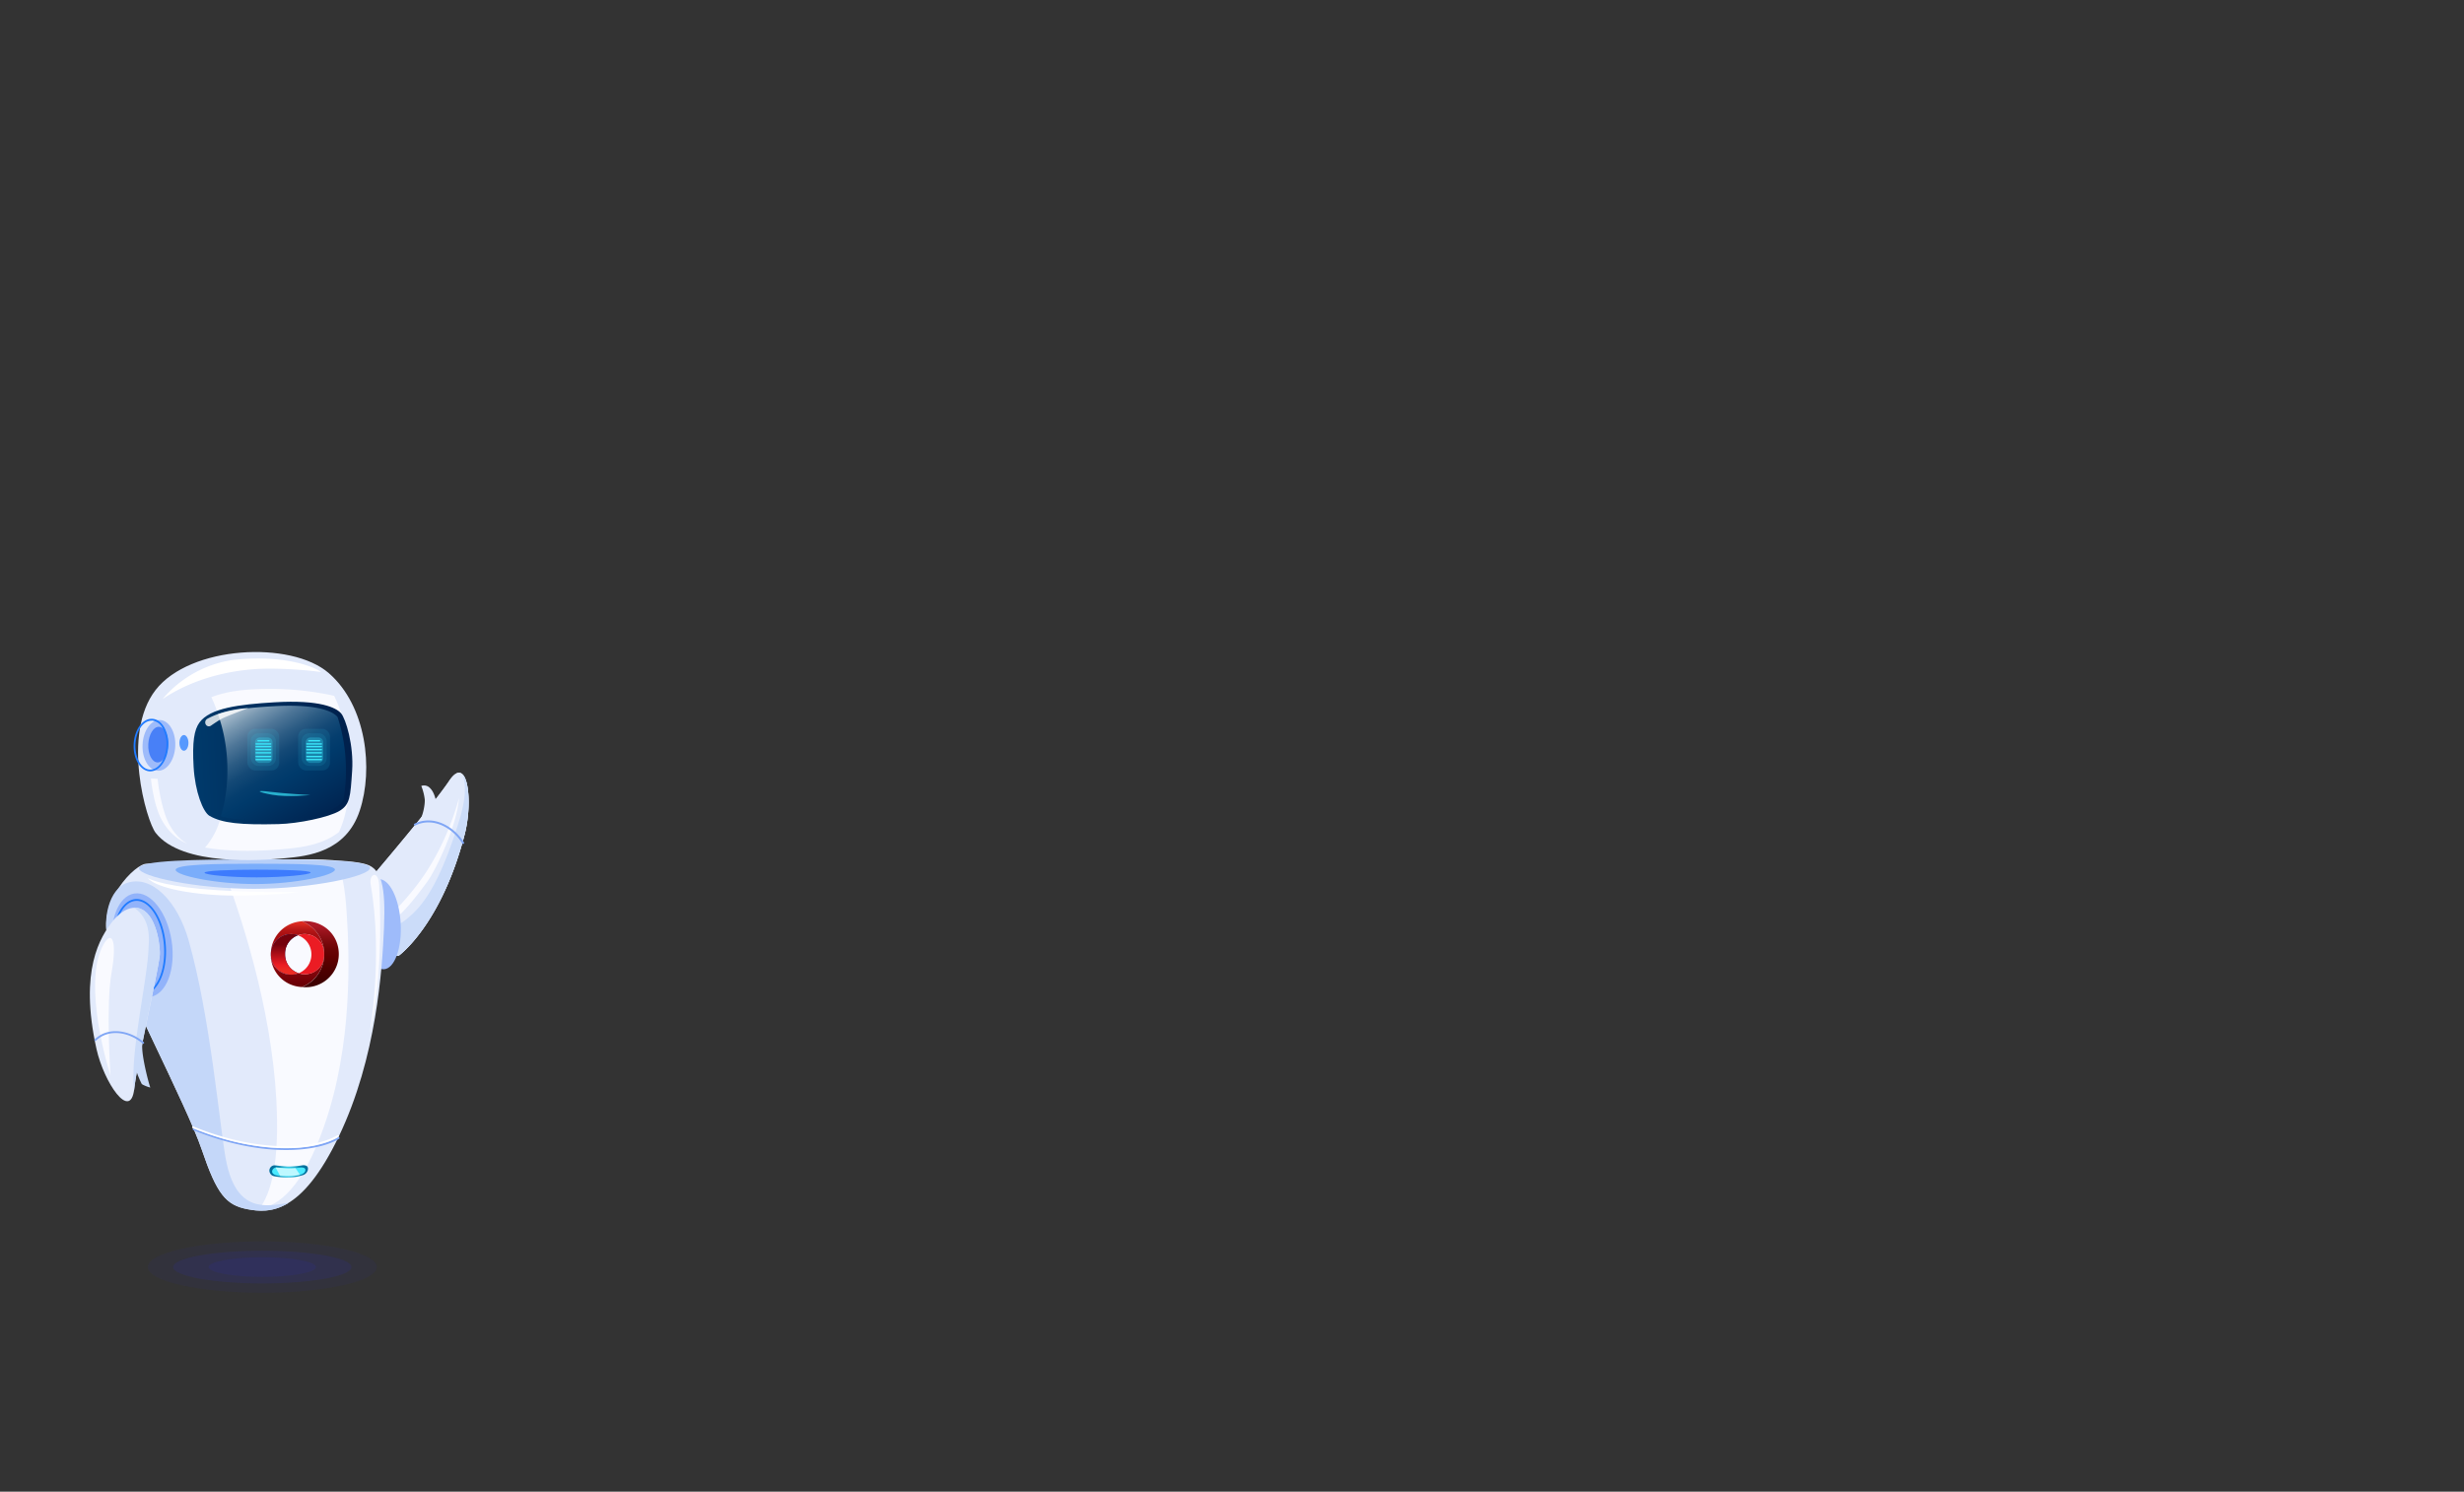 <svg xmlns="http://www.w3.org/2000/svg" xmlns:xlink="http://www.w3.org/1999/xlink" width="1024" height="620" viewBox="0 0 1024 620">
  <rect x="0" y="0" width="1024" height="620" fill="#333333" stroke="none"/>
  <defs>
    <style>
      .cls-1 {
        isolation: isolate;
      }

      .cls-2 {
        fill: none;
      }

      .cls-3, .cls-4 {
        fill: #2e3191;
      }

      .cls-3, .cls-33 {
        opacity: 0.1;
      }

      .cls-4 {
        opacity: 0.2;
      }

      .cls-5 {
        fill: #e2eafb;
      }

      .cls-6 {
        fill: #cbdcf9;
      }

      .cls-7 {
        fill: #f9faff;
      }

      .cls-8 {
        fill: #80a6f5;
      }

      .cls-9 {
        fill: #9ebbfa;
      }

      .cls-10 {
        fill: #b7cff8;
      }

      .cls-11, .cls-27, .cls-32 {
        fill: #207bff;
      }

      .cls-11 {
        opacity: 0.4;
      }

      .cls-12 {
        fill: #004bff;
        opacity: 0.5;
        mix-blend-mode: multiply;
      }

      .cls-13 {
        fill: #c4d7f9;
      }

      .cls-14 {
        fill: url(#_ÂÁ_Ï_ÌÌ_È_ËÂÌÚ_30);
      }

      .cls-15 {
        fill: #4aeaff;
      }

      .cls-16, .cls-31 {
        fill: #fff;
      }

      .cls-17 {
        fill: #bdf8ff;
      }

      .cls-18 {
        fill: url(#linear-gradient);
      }

      .cls-19 {
        fill: #eb1c24;
      }

      .cls-20 {
        fill: url(#linear-gradient-2);
      }

      .cls-21 {
        fill: url(#linear-gradient-3);
      }

      .cls-22 {
        fill: url(#linear-gradient-4);
      }

      .cls-23 {
        fill: url(#linear-gradient-5);
      }

      .cls-24 {
        fill: url(#linear-gradient-6);
      }

      .cls-25 {
        fill: url(#linear-gradient-7);
      }

      .cls-26 {
        fill: #92b3fa;
      }

      .cls-28 {
        fill: url(#_ÂÁ_Ï_ÌÌ_È_ËÂÌÚ_14);
      }

      .cls-29 {
        fill: url(#_ÂÁ_Ï_ÌÌ_È_ËÂÌÚ_18);
      }

      .cls-30 {
        fill: #4880f7;
      }

      .cls-31 {
        opacity: 0.8;
      }

      .cls-32 {
        opacity: 0.72;
      }

      .cls-33, .cls-34, .cls-35, .cls-36 {
        fill: #3ae5fa;
      }

      .cls-34 {
        opacity: 0.3;
      }

      .cls-36 {
        opacity: 0.7;
      }
    </style>
    <radialGradient id="_ÂÁ_Ï_ÌÌ_È_ËÂÌÚ_30" data-name="¡ÂÁ˚ÏˇÌÌ˚È „‡‰ËÂÌÚ 30" cx="2983.01" cy="486.84" r="5.93" gradientTransform="translate(-2863.05)" gradientUnits="userSpaceOnUse">
      <stop offset="0" stop-color="#4aeaff"/>
      <stop offset="1" stop-color="#00709d"/>
    </radialGradient>
    <linearGradient id="linear-gradient" x1="1603.69" y1="383.21" x2="1603.69" y2="415.93" gradientTransform="matrix(-1, 0, 0, 1, 1727.34, 0)" gradientUnits="userSpaceOnUse">
      <stop offset="0.02" stop-color="#dc2a21"/>
      <stop offset="0.06" stop-color="#c7201b"/>
      <stop offset="0.1" stop-color="#b61717"/>
      <stop offset="0.15" stop-color="#ab1113"/>
      <stop offset="0.22" stop-color="#a40e12"/>
      <stop offset="0.43" stop-color="#a20d11"/>
      <stop offset="0.79" stop-color="#6b0006"/>
    </linearGradient>
    <linearGradient id="linear-gradient-2" x1="1594.19" y1="384.67" x2="1594.19" y2="408.15" gradientTransform="matrix(-1, 0, 0, 1, 1727.34, 0)" gradientUnits="userSpaceOnUse">
      <stop offset="0" stop-color="#ac1a27"/>
      <stop offset="0.08" stop-color="#9e151f"/>
      <stop offset="0.28" stop-color="#7d0a0e"/>
      <stop offset="0.44" stop-color="#680304"/>
      <stop offset="0.56" stop-color="#610000"/>
      <stop offset="0.73" stop-color="#520000"/>
      <stop offset="1" stop-color="#3f0000"/>
    </linearGradient>
    <linearGradient id="linear-gradient-3" x1="-637.02" y1="396.76" x2="-622.03" y2="396.76" gradientTransform="translate(734.8)" gradientUnits="userSpaceOnUse">
      <stop offset="0" stop-color="#bd1349"/>
      <stop offset="0.24" stop-color="#bd124e"/>
      <stop offset="0.25" stop-color="#bd124e"/>
      <stop offset="1" stop-color="#7a0025"/>
    </linearGradient>
    <linearGradient id="linear-gradient-4" x1="-642.27" y1="404.56" x2="-621.95" y2="404.56" gradientTransform="translate(734.8)" gradientUnits="userSpaceOnUse">
      <stop offset="0" stop-color="#282880"/>
      <stop offset="0.27" stop-color="#26257c"/>
      <stop offset="0.56" stop-color="#1f1b6f"/>
      <stop offset="0.85" stop-color="#140b5a"/>
      <stop offset="1" stop-color="#0d004c"/>
    </linearGradient>
    <linearGradient id="linear-gradient-5" x1="-637.46" y1="404.56" x2="-622.02" y2="404.56" xlink:href="#linear-gradient-3"/>
    <linearGradient id="linear-gradient-6" x1="-634.34" y1="396.69" x2="-614.93" y2="396.69" xlink:href="#linear-gradient-4"/>
    <linearGradient id="linear-gradient-7" x1="1609" y1="403.78" x2="1609" y2="392.67" gradientTransform="matrix(-1, 0, 0, 1, 1727.34, 0)" gradientUnits="userSpaceOnUse">
      <stop offset="0" stop-color="#ec2d24"/>
      <stop offset="0.12" stop-color="#ec2824"/>
      <stop offset="0.25" stop-color="#eb1c24"/>
      <stop offset="1" stop-color="#74020d"/>
    </linearGradient>
    <linearGradient id="_ÂÁ_Ï_ÌÌ_È_ËÂÌÚ_14" data-name="¡ÂÁ˚ÏˇÌÌ˚È „‡‰ËÂÌÚ 14" x1="2935.14" y1="452.27" x2="3001.17" y2="452.27" gradientTransform="translate(-2873.6 14.89) rotate(-2.88)" gradientUnits="userSpaceOnUse">
      <stop offset="0" stop-color="#003a6b"/>
      <stop offset="1" stop-color="#00204c"/>
    </linearGradient>
    <linearGradient id="_ÂÁ_Ï_ÌÌ_È_ËÂÌÚ_18" data-name="¡ÂÁ˚ÏˇÌÌ˚È „‡‰ËÂÌÚ 18" x1="2961.87" y1="289.73" x2="2995.32" y2="346.08" gradientTransform="translate(-2863.05)" gradientUnits="userSpaceOnUse">
      <stop offset="0" stop-color="#cad6e0"/>
      <stop offset="0.05" stop-color="#aec0d0"/>
      <stop offset="0.15" stop-color="#7998b1"/>
      <stop offset="0.25" stop-color="#4e7698"/>
      <stop offset="0.35" stop-color="#2c5c84"/>
      <stop offset="0.44" stop-color="#144976"/>
      <stop offset="0.53" stop-color="#053e6e"/>
      <stop offset="0.6" stop-color="#003a6b"/>
      <stop offset="1" stop-color="#00204c"/>
    </linearGradient>
  </defs>
  <title>robot</title>
  <g class="cls-1">
    <g id="robot">
      <g id="fondo">
        <rect class="cls-2" width="1024" height="620"/>
      </g>
      <g id="sombra">
        <g>
          <ellipse class="cls-3" cx="109" cy="526.64" rx="47.58" ry="10.68"/>
          <path class="cls-4" d="M71.93,526.64c0,3.75,16.6,6.8,37.07,6.8s37.07-3.05,37.07-6.8-16.6-6.79-37.07-6.79S71.93,522.89,71.93,526.64Z"/>
          <path class="cls-4" d="M86.68,526.64c0,2.26,10,4.09,22.32,4.09s22.32-1.83,22.32-4.09-10-4.09-22.32-4.09S86.68,524.38,86.68,526.64Z"/>
        </g>
      </g>
      <g id="brazoIzquierdo">
        <g>
          <g>
            <path class="cls-5" d="M193.1,346.84c-9.75,37.65-27.31,50.32-27.31,50.32s-7.56,1.56-14.72-10.15a20.24,20.24,0,0,1-2.13-16s30.07-35,37.7-46.4S196.76,332.7,193.1,346.84Z"/>
            <path class="cls-5" d="M193.1,346.84c-9.75,37.65-27.31,50.32-27.31,50.32s-7.56,1.56-14.72-10.15a20.24,20.24,0,0,1-2.13-16s30.07-35,37.7-46.4S196.76,332.7,193.1,346.84Z"/>
            <path class="cls-6" d="M190.94,340.76c-6.83,22.24-13,32.86-19.14,38.75-10.48,10.11-18.36,8.32-23.32.64a19.57,19.57,0,0,0,2.59,6.86c7.16,11.71,14.72,10.15,14.72,10.15s17.56-12.67,27.31-50.32c2.53-9.77,2.12-22.1-.89-25C192.43,322.87,195,327.52,190.94,340.76Z"/>
            <path class="cls-5" d="M174,341.86c1.69-2.34,2.64-7.18,2.53-9.52a22.15,22.15,0,0,0-1.45-5.67,3.37,3.37,0,0,1,3.67.93c1.81,1.78,2.34,4.88,2.7,6.24S174,341.86,174,341.86Z"/>
            <path class="cls-7" d="M171.79,369.78a120.09,120.09,0,0,1-8.89,9.93c-1.57,1.49,0,3,1.4,2,3.11-2.23,7.65-7.57,13.3-15.28,3.31-4.51,12.2-22.7,13.17-34.69C190.47,332.25,185.94,352.3,171.79,369.78Z"/>
            <path class="cls-8" d="M192.69,350.72h0a.41.41,0,0,1-.56-.13c-3.93-6.39-12.13-11.18-19.57-7.47a.41.41,0,0,1-.36-.73c7.87-3.93,16.5,1.07,20.63,7.77A.42.42,0,0,1,192.69,350.72Z"/>
          </g>
          <path class="cls-9" d="M166.51,383.66c.61,10.34-2.51,18.94-6.95,19.2S151,395,150.4,384.61s2.51-18.94,6.95-19.2S165.9,373.32,166.51,383.66Z"/>
        </g>
      </g>
      <g id="torso">
        <g>
          <path class="cls-5" d="M61,359c-4.61-.3-20.86,16-16,31.81s32.58,68.59,38.85,87.07,10,23,19,24.71,22.39,2.28,38-30.34,18-69.25,18.74-86.66-1.11-24.31-7.2-26.3C138.23,354.68,61,359,61,359Z"/>
          <path class="cls-7" d="M134.57,468.43c12.11-34.31,10.65-71.2,9.53-88.68-.75-11.61-2.12-18.47-4.79-22.15-12.91-.72-31.76-.41-47.73.1,8.54,22.53,21.16,60.47,23.27,99.56,1.4,26.07-2.2,38.81-7.19,45.34C115.79,501,125.56,494,134.57,468.43Z"/>
          <path class="cls-10" d="M153.77,360.76c0,3.38-23.9,8.63-48,8.67s-48-5.13-48-8.51,23.9-3.69,48-3.73S153.76,357.38,153.77,360.76Z"/>
          <path class="cls-11" d="M139.19,361.45c0,2.34-16.46,6-33.06,6S73.05,363.9,73,361.56,89.51,359,106.11,359,139.19,359.11,139.19,361.45Z"/>
          <path class="cls-12" d="M129.09,362.67c0,.89-11.35,2-22.42,2S85,363.63,85,362.74s10.59-1.25,21.65-1.27S129.09,361.77,129.09,362.67Z"/>
          <path class="cls-13" d="M93.83,481.72c-2.56-13.83-6.38-59.05-15.47-91-4.56-16-15.29-27.29-25.67-23.71-7.37,2.54-10.28,15.24-7.63,23.79C50,406.65,77.64,459.42,83.91,477.9s10,23,19,24.71c4.59.86,10.39,1.43,17.07-2.67C110.89,501.36,98.07,504.62,93.83,481.72Z"/>
          <path class="cls-14" d="M125.74,488.46a16.35,16.35,0,0,1-5.5.9,24.7,24.7,0,0,1-6.14-.45,2.46,2.46,0,0,1-2.15-2.28h0a2.22,2.22,0,0,1,2.15-2.28s4.73.53,5.88.52a42.67,42.67,0,0,0,6-.56c1.18,0,2.29.34,1.94,2A3,3,0,0,1,125.74,488.46Z"/>
          <path class="cls-15" d="M125,488.2a17,17,0,0,1-4.75.65,27,27,0,0,1-5.31-.32c-1-.21-1.86-.74-1.86-1.63h0a1.76,1.76,0,0,1,1.86-1.63s4.09.38,5.08.37a43.11,43.11,0,0,0,5.17-.39c1,0,2,.24,1.67,1.45C126.69,487.27,126.22,487.82,125,488.2Z"/>
          <path class="cls-8" d="M118.91,478c-10.86,0-24.17-2.36-38.54-8.26a.39.39,0,1,1,.3-.71c26.76,11,49.79,9.6,59.86,3.65a.37.37,0,0,1,.52.13.39.39,0,0,1-.13.53C136.13,476.2,128.47,478,118.91,478Z"/>
          <path class="cls-16" d="M118.63,477.17c-10.86,0-24.18-2.36-38.54-8.26a.38.38,0,0,1,.29-.71c26.77,11,49.79,9.6,59.87,3.65a.38.38,0,0,1,.52.13.39.39,0,0,1-.13.53C135.85,475.34,128.19,477.17,118.63,477.17Z"/>
          <path class="cls-7" d="M157.58,367.94c2.06,41.82-4,61.61-4,61.61s5.76-31.6.44-62.14C153.33,363.22,157.26,361.4,157.58,367.94Z"/>
          <path class="cls-16" d="M61.43,365s4.75,2.86,22.15,4.48,40.31,1.3,40.31,1.3-21.11,2.8-40.39.72S61.43,365,61.43,365Z"/>
          <path class="cls-17" d="M122.79,485.51c-.84.07-1.82.13-2.79.13s-5.08-.37-5.08-.37a2.58,2.58,0,0,0-.39,0l1.88,3.43c1,.09,2.3.13,3.82.11a17.55,17.55,0,0,0,4.42-.56Z"/>
          <g>
            <path class="cls-18" d="M134.74,396.59a14.76,14.76,0,0,0-9.21-13.68,14.87,14.87,0,0,0-1.65.21,13.6,13.6,0,0,0-11.31,12.95c0,.15,0,.3,0,.45v.15h0a8.43,8.43,0,0,1,11.18-7.95c-.83-.3-.8-.3.05,0a8.2,8.2,0,0,1,2.85-.49,8.06,8.06,0,0,1,8,8.34v.08a7.94,7.94,0,0,1-8,8.27,8.08,8.08,0,0,1-2.59-.42,8.34,8.34,0,0,1-3.13.6,8.43,8.43,0,0,1-8.43-8.29,13.48,13.48,0,0,0,11.23,13.24,16,16,0,0,0,1.73.21A14.76,14.76,0,0,0,134.74,396.59Z"/>
            <path class="cls-19" d="M129.42,396.69a8.44,8.44,0,0,1-5.3,7.83,8.08,8.08,0,0,0,2.59.42,7.94,7.94,0,0,0,8-8.27v-.08a8.06,8.06,0,0,0-8-8.34,8.2,8.2,0,0,0-2.85.49c-.85-.31-.88-.31-.05,0A8.42,8.42,0,0,1,129.42,396.69Z"/>
            <path class="cls-20" d="M126.71,382.86c-.4,0-.79,0-1.18.05a14.77,14.77,0,0,1,0,27.37c.37,0,.74.05,1.12.05a13.74,13.74,0,0,0,14.15-13.74v-.07C140.79,389,134.91,382.86,126.71,382.86Z"/>
            <path class="cls-21" d="M112.56,396.69v0Z"/>
            <path class="cls-22" d="M123.89,404.44Z"/>
            <path class="cls-23" d="M123.89,404.44Z"/>
            <path class="cls-24" d="M121,405.12a8.34,8.34,0,0,0,3.13-.6l-.23-.08h0a8.21,8.21,0,0,1-5.43-7.85v-.07a8.09,8.09,0,0,1,5.33-7.78h-.05a8.43,8.43,0,0,0-11.18,7.95v.15A8.43,8.43,0,0,0,121,405.12Z"/>
            <path class="cls-25" d="M121,405.12a8.34,8.34,0,0,0,3.13-.6l-.23-.08h0a8.21,8.21,0,0,1-5.43-7.85v-.07a8.09,8.09,0,0,1,5.33-7.78h-.05a8.43,8.43,0,0,0-11.18,7.95v.15A8.43,8.43,0,0,0,121,405.12Z"/>
          </g>
        </g>
      </g>
      <g id="brazoDerecho">
        <g>
          <path class="cls-26" d="M71.31,391c-1.83-11.87-8.78-20.65-15.51-19.61s-10.71,11.51-8.88,23.37,8.78,20.64,15.51,19.6S73.14,402.82,71.31,391Z"/>
          <path class="cls-27" d="M56.28,373.68c6.08-.48,11.73,8.05,12.61,19S65.53,413,59.45,413.46s-11.73-8-12.6-19c-.77-9.6,2.38-17.94,7.26-20.19A6.36,6.36,0,0,1,56.28,373.68Zm11.84,19.08C67.28,382.21,62,374,56.35,374.45s-9.57,9.39-8.73,19.94,6.12,18.76,11.77,18.31a5.83,5.83,0,0,0,2-.53C65.92,410.07,68.86,402,68.12,392.76Z"/>
          <g>
            <path class="cls-5" d="M40.1,436c-7.33-33,1.74-46.65,6.62-53,1.43-1.87,6.78-7.79,12.33-4.95,6.53,3.34,7.62,16.71,7.35,19-1.06,9-9.16,43.21-10.62,55.61C54.2,466.1,43.24,450.05,40.1,436Z"/>
            <path class="cls-6" d="M66.4,397c-.18,1.52-.57,3.78-1.08,6.52-1.59,7.93-4.54,21.64-6.78,33.19-1.27,6.42-2.32,12.16-2.76,15.9,0,.2-.05.4-.07.59-1.73-15.56,5.35-44.51,6-58.73.19-3.9,1.27-12.36-6.08-17.25a6.65,6.65,0,0,1,3.39.75C65.58,381.32,66.67,394.69,66.4,397Z"/>
            <path class="cls-7" d="M43.13,392.35c-9.54,16.63,2.8,54.77,2.8,54.77s-2-29.22.43-42.86S46.38,386.68,43.13,392.35Z"/>
            <path class="cls-6" d="M56.67,445.18a42.53,42.53,0,0,0,2.21,5.31c.28.45,3.65,1.72,3.56,1.46-.82-2.27-4-14.54-3.23-18.38C59.49,432.21,55.79,443,56.67,445.18Z"/>
            <path class="cls-8" d="M59.63,433.82a.38.38,0,0,1-.37-.08c-5.28-4.56-13.89-6.5-19.44-1.13a.39.39,0,0,1-.53-.56c5.87-5.68,14.93-3.67,20.47,1.11a.39.39,0,0,1-.13.66Z"/>
          </g>
        </g>
      </g>
      <g id="cabeza">
        <g>
          <g>
            <path class="cls-5" d="M64.68,346.15c11,14.13,44.55,11.44,53.9,10.55s25.21-2.53,30.92-19.75,2.85-43.5-12.84-57.16-57.71-11.43-72,7S60.87,341.25,64.68,346.15Z"/>
            <path class="cls-16" d="M67.58,290.52c.62-.22,13.59-10.3,37.07-12.31,8.08-.7,20.68,0,28.77,1.12-.81-.85-12.42-7.56-36.37-5.07A47.26,47.26,0,0,0,67.58,290.52Z"/>
            <path class="cls-7" d="M110.27,286.35c-7.56.12-15.14.66-22.26,3.36l-.17.07c7.4,15.67,8,36.08,3.68,50.67a30.78,30.78,0,0,1-6.3,11.83c13.07,2.3,27.68,1.1,33.36.56,6.19-.59,15.22-1.51,22.28-7a36.6,36.6,0,0,0,2-5.35c4.38-14.78,3.7-35.54-4-51.28A122.15,122.15,0,0,0,110.27,286.35Z"/>
            <path class="cls-28" d="M82.93,300.26c4.36-5.93,16.24-7.47,31.12-8.36,19.2-1.15,25.7,2.33,27.66,4.55s5.36,13.24,4.63,24-.85,13.94-5.26,16.6-17.14,5.28-25.37,5.48c-15.59.38-23.45-.38-28.66-3.44-2.67-1.57-6-10-6.59-20.39S80.68,303.33,82.93,300.26Z"/>
            <path class="cls-29" d="M113.51,293.55c-9.24.54-17.27,1.34-22.93,3.33,5,13.72,5,30,1.31,42,0,.14-.09.27-.13.41,4.93,1.42,12,1.77,23.34,1.5,7.9-.19,20.11-2.63,24.34-5.12a7.49,7.49,0,0,0,3.32-3.45,71.83,71.83,0,0,0-2.44-34.11c-.09-.13-.19-.25-.27-.35C138.16,295.73,131.93,292.48,113.51,293.55Z"/>
            <path class="cls-9" d="M72.84,310.11c-.26,5.82-3.51,10.41-7.26,10.24s-6.59-5-6.33-10.84,3.51-10.41,7.26-10.24S73.1,304.29,72.84,310.11Z"/>
            <path class="cls-30" d="M69.87,309.67c-.18,4.09-2.17,7.32-4.45,7.22s-4-3.5-3.79-7.58,2.17-7.32,4.45-7.22S70.05,305.59,69.87,309.67Z"/>
            <path class="cls-27" d="M69.93,310l-.38,0,.38,0a14.29,14.29,0,0,0-1.71-7.75c-1.26-2.17-3-3.41-5-3.49-4-.18-7.4,4.58-7.67,10.6s2.74,11.07,6.7,11.25h.21C66.35,320.59,69.67,315.9,69.93,310ZM63.2,299.5a5.51,5.51,0,0,1,4.35,3.12A13.5,13.5,0,0,1,69.16,310c-.25,5.6-3.33,10-6.86,9.87s-6.21-4.84-6-10.44,3.22-9.88,6.68-9.88Z"/>
            <path class="cls-7" d="M62.73,323.6l2.75.1s1.18,11.44,4.47,18.16,8,8.87,8,8.87-7.06-2.29-11.28-11C63.62,333.46,62.73,323.6,62.73,323.6Z"/>
            <path class="cls-31" d="M85.52,301.14h0a1.47,1.47,0,0,0,2.1.5c1.34-.92,3.38-2.29,4.55-2.92,1.86-1,11-4.4,11-4.4s-9.19.19-17,4.43A1.75,1.75,0,0,0,85.52,301.14Z"/>
          </g>
          <path class="cls-32" d="M78.32,308.77c0,1.81-.84,3.27-1.88,3.27s-1.87-1.46-1.87-3.27.84-3.27,1.87-3.27S78.32,307,78.32,308.77Z"/>
        </g>
      </g>
      <g id="ojos">
        <g>
          <rect class="cls-33" x="102.81" y="302.93" width="13.24" height="17.3" rx="3.23"/>
          <rect class="cls-33" x="104.2" y="304.79" width="10.47" height="13.58" rx="3.23"/>
          <path class="cls-34" d="M108,306.53h3.25a2,2,0,0,1,2,2v6.56a2,2,0,0,1-2,2H108a2,2,0,0,1-2-2v-6.56A2,2,0,0,1,108,306.53Z"/>
          <path class="cls-35" d="M112.45,310.61h-6a.29.29,0,0,1,0-.58h6a.29.29,0,1,1,0,.58Z"/>
          <path class="cls-35" d="M112.45,311.87h-6a.29.29,0,0,1,0-.58h6a.29.29,0,0,1,0,.58Z"/>
          <path class="cls-35" d="M112.45,313.17h-6a.28.28,0,0,1-.29-.28.29.29,0,0,1,.29-.29h6a.29.29,0,0,1,.29.29A.28.28,0,0,1,112.45,313.17Z"/>
          <path class="cls-35" d="M111.69,308.19h-4.44a.29.29,0,0,1,0-.58h4.44a.29.29,0,0,1,0,.58Z"/>
          <path class="cls-35" d="M112.45,309.5h-6a.29.29,0,0,1,0-.58h6a.29.29,0,0,1,0,.58Z"/>
          <path class="cls-35" d="M112.45,314.73h-6a.29.29,0,0,1,0-.58h6a.29.29,0,1,1,0,.58Z"/>
          <path class="cls-35" d="M112.45,316h-6a.29.29,0,0,1,0-.58h6a.29.29,0,0,1,0,.58Z"/>
        </g>
        <g>
          <rect class="cls-33" x="123.91" y="302.93" width="13.24" height="17.3" rx="3.23"/>
          <rect class="cls-33" x="125.3" y="304.79" width="10.47" height="13.58" rx="3.23"/>
          <path class="cls-34" d="M129.07,306.53h3.25a2,2,0,0,1,2,2v6.56a2,2,0,0,1-2,2h-3.25a2,2,0,0,1-2-2v-6.56A2,2,0,0,1,129.07,306.53Z"/>
          <path class="cls-35" d="M133.55,310.61h-6a.29.29,0,0,1,0-.58h6a.29.29,0,1,1,0,.58Z"/>
          <path class="cls-35" d="M133.55,311.87h-6a.29.29,0,0,1,0-.58h6a.29.29,0,0,1,0,.58Z"/>
          <path class="cls-35" d="M133.55,313.17h-6a.28.28,0,0,1-.29-.28.29.29,0,0,1,.29-.29h6a.29.29,0,0,1,.29.29A.28.28,0,0,1,133.55,313.17Z"/>
          <path class="cls-35" d="M132.79,308.19h-4.44a.29.29,0,0,1,0-.58h4.44a.29.29,0,1,1,0,.58Z"/>
          <path class="cls-35" d="M133.55,309.5h-6a.29.29,0,0,1,0-.58h6a.29.29,0,0,1,0,.58Z"/>
          <path class="cls-35" d="M133.55,314.73h-6a.29.29,0,0,1,0-.58h6a.29.29,0,1,1,0,.58Z"/>
          <path class="cls-35" d="M133.55,316h-6a.29.29,0,0,1,0-.58h6a.29.29,0,0,1,0,.58Z"/>
        </g>
      </g>
      <g id="boca">
        <path class="cls-36" d="M112.19,329.1c6,.76,16.7,1.35,16.7,1.35s-9.48,1-15.67-.1S105.76,328.28,112.19,329.1Z"/>
      </g>
    </g>
  </g>
</svg>
